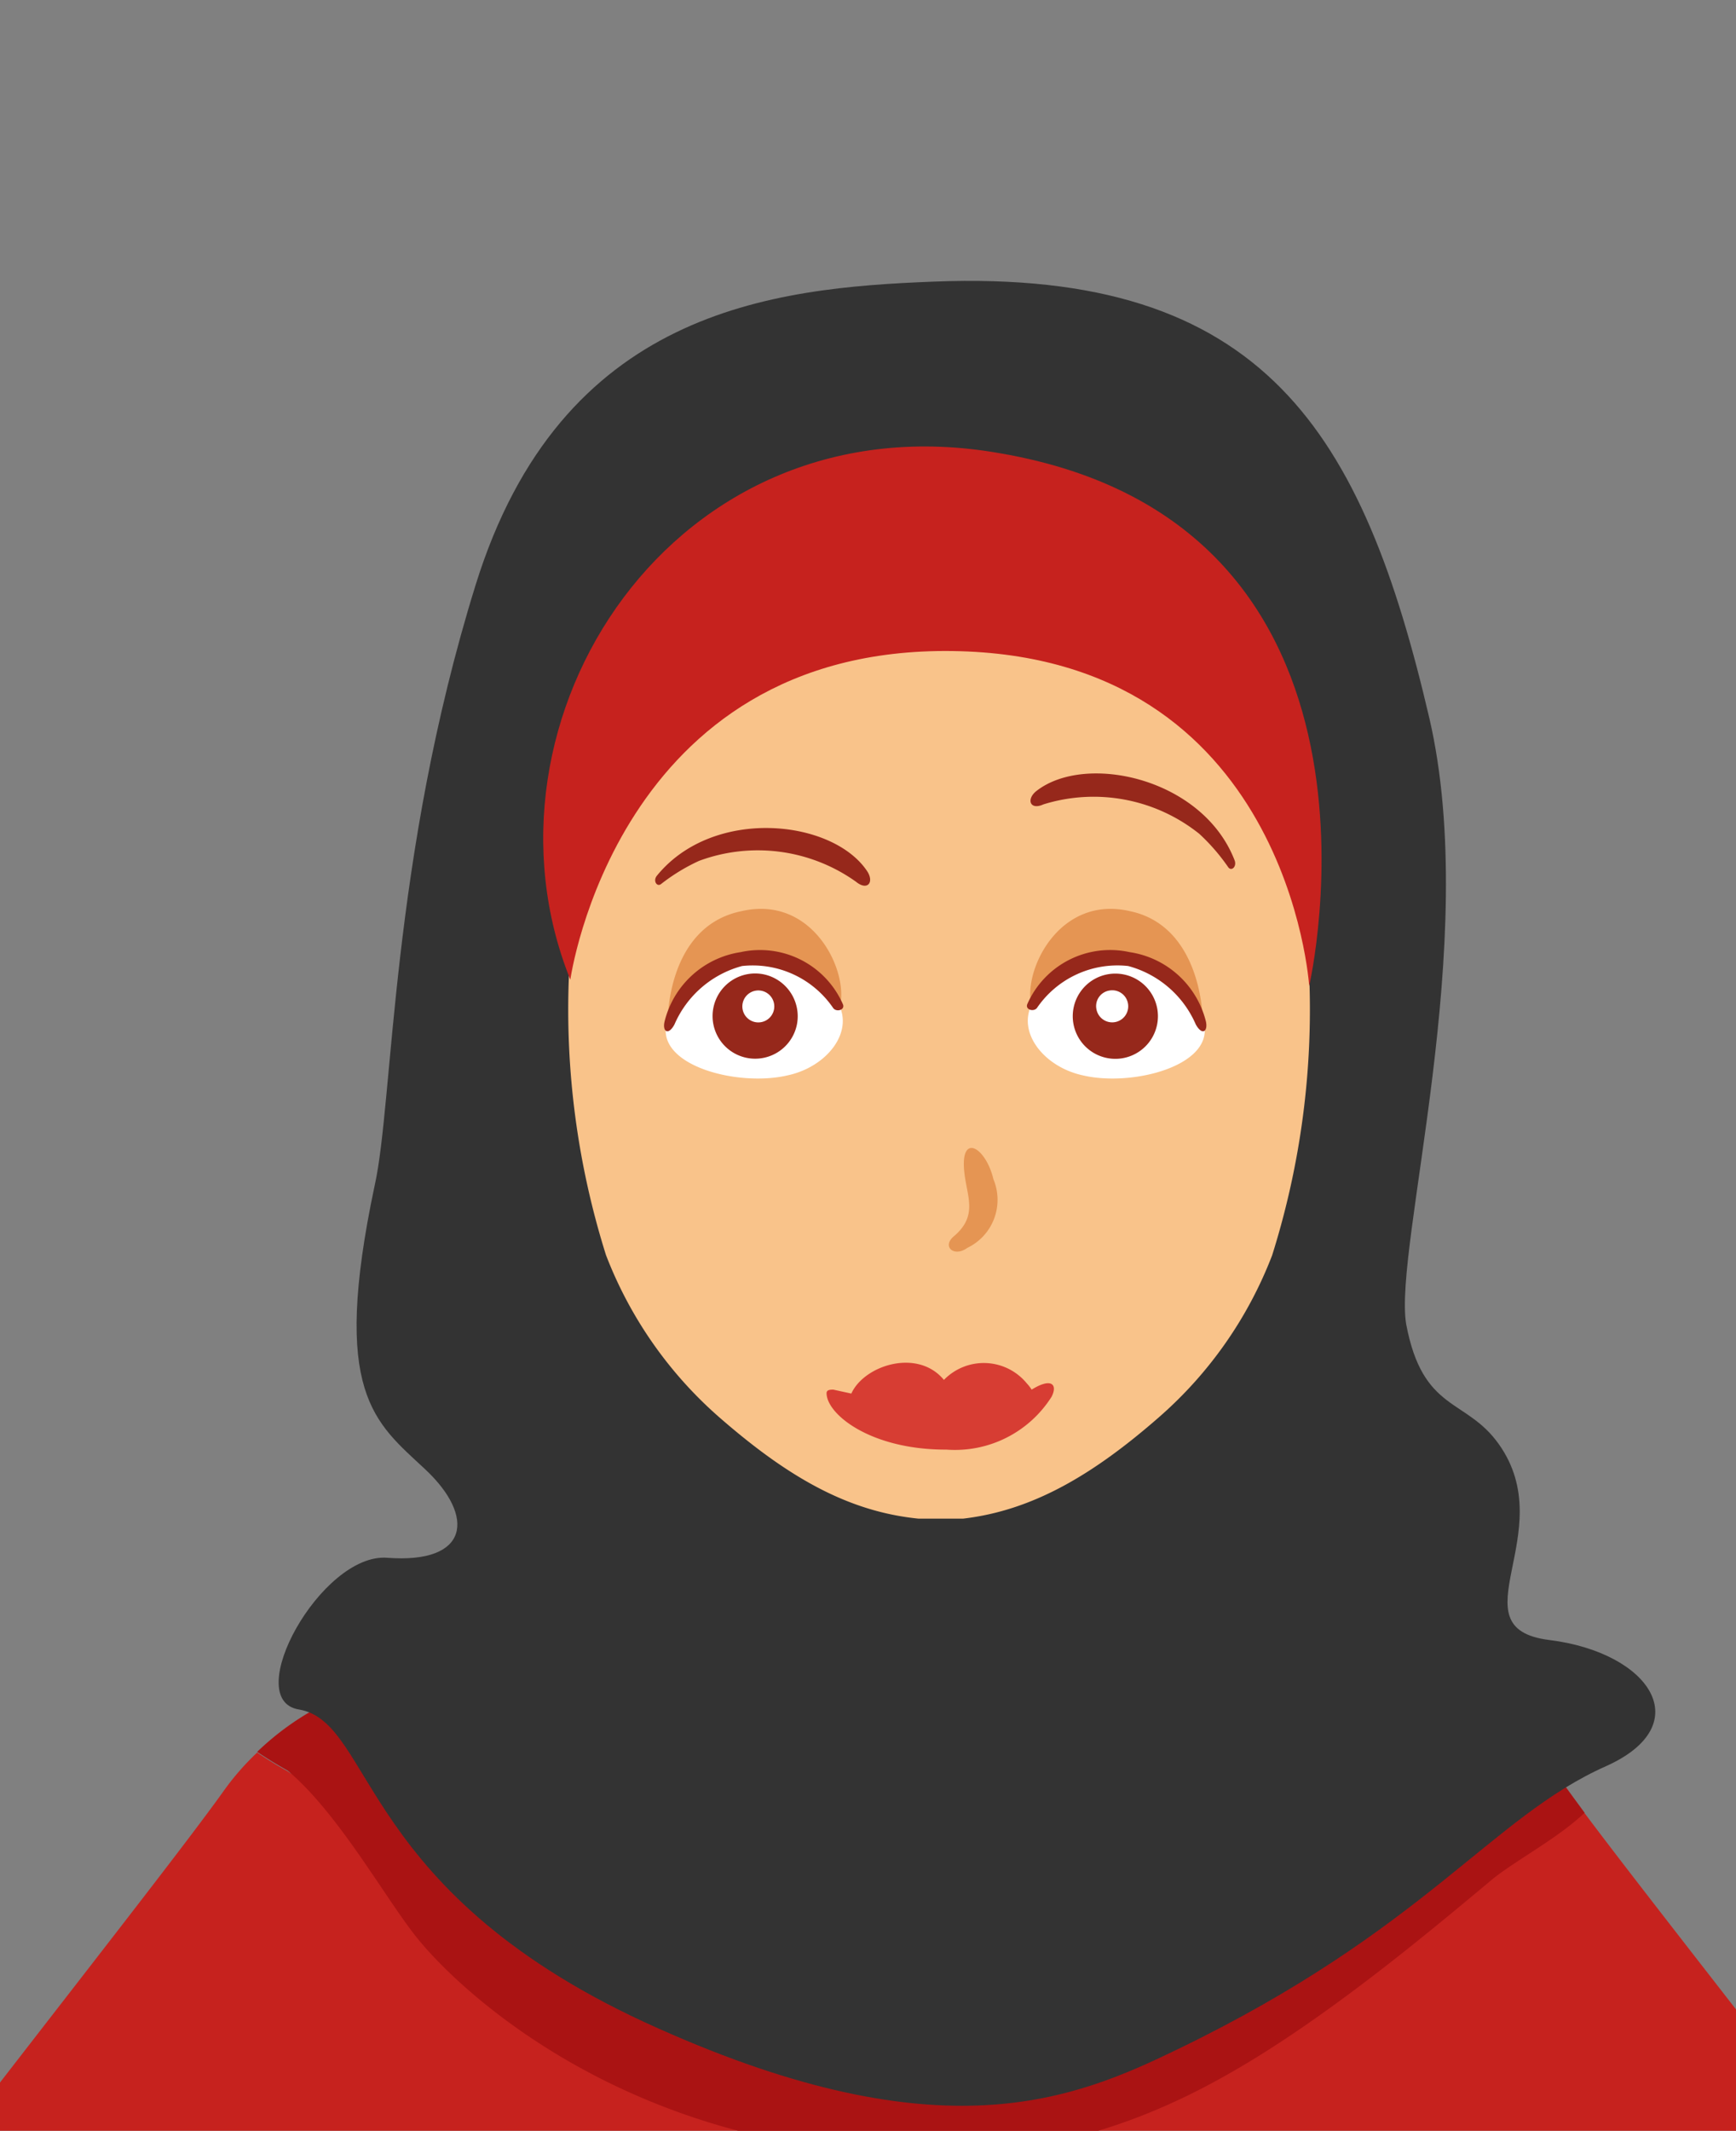 <svg id="Layer_1" data-name="Layer 1" xmlns="http://www.w3.org/2000/svg" viewBox="0 0 75 92"><rect x="0" y="0" width="75" height="92" fill="#808080" stroke="none"/><defs><style>.cls-1{fill:#c6221e;}.cls-2{fill:#aa1313;}.cls-3{fill:#333;}.cls-4{fill:#f9c38a;}.cls-5{fill:#e59553;}.cls-6{fill:#fff;}.cls-7{fill:#96281b;}.cls-8{fill:#d73d33;}</style></defs><path class="cls-1" d="M89.34,106C87,101.82,72.73,84,68.44,78.26c-1.23,1.18-4.25,1.91-5.29,2.78-2.62,2.19-48.52-2.74-50.72-4.56q-.67-.37-1.32-.81a11.22,11.22,0,0,0-1.47,1.69c-3.21,4.5-19,24.21-21.56,28.64-1.88,3.27.68,6.72,2.41,9.55,5.93,9.74,21.16,22.23,21.16,22.23l4.77-5.08C13.37,129,.65,113.53-.71,108.52c4.06-3.51,18-16.43,18-16.43s-1.6,3.75-2.62,7.06c-.84,2.74-1.29,5.74,1.67,10.45a26.45,26.45,0,0,1,2.83,5.84c2,6.33,2,13,2.14,16.61l34.56.41a62.58,62.58,0,0,1,2.4-16.41,24.56,24.56,0,0,1,2.43-6.23,13.56,13.56,0,0,0,2-10.61,30.11,30.11,0,0,0-2.45-7.12s13.93,12.92,18,16.43c-1.31,4.85-13.28,19.55-16.8,23.8L66,137.51s15-12.22,20.9-22C88.66,112.72,91.22,109.27,89.34,106Z"/><path class="cls-1" d="M44.85,77.64c6-.28,12.3-.45,18.13-1.83.79-.19,1.73-.5,2.68-.73a11.87,11.87,0,0,0-5.92-2.64l-21,2.28-21-2.28a10.1,10.1,0,0,0-2.33.59,25.64,25.64,0,0,0,12.58,4.43A164.64,164.64,0,0,0,44.85,77.64Z"/><path class="cls-2" d="M18,83.65c1.81,2.27,9.14,9.27,21.8,9.39,6.89.07,11.7-2.24,16.46-5.5,2.81-1.93,5.44-4.08,8.06-6.27,1-.87,2.91-1.83,4.14-3l-.66-.9a12,12,0,0,0-2.12-2.28c-1,.23-1.89.54-2.68.73-5.83,1.38-12.17,1.55-18.13,1.83a164.64,164.64,0,0,1-16.92-.18A25.64,25.64,0,0,1,15.35,73a12,12,0,0,0-4.24,2.64q.64.43,1.32.81C14.63,78.3,16.63,81.94,18,83.65Z"/><path class="cls-3" d="M40.33,12.16c-7,.27-16.09,1.22-19.78,13.09S17,47.54,16.19,51.17c-1.91,9,0,10.23,2.18,12.27s1.91,4.09-1.64,3.82c-2.85-.22-6.35,6.13-3.82,6.55,3.28.54,2.52,8,15.55,13.78,12.21,5.45,17.93,3.07,22.44.88,10.71-5.18,13.51-10,18.48-12.21,4-1.79,1.91-4.91-2.45-5.45-4.14-.52.54-4.64-2.18-8.46-1.42-2-3.28-1.36-4-5.18C60.2,53.85,64,40.68,61.75,31,58.88,18.7,54.65,11.59,40.33,12.16Z"/><path class="cls-4" d="M56.56,42.11c-.46-7.86-.8-11.24-5.81-14.73a18.61,18.61,0,0,0-10.1-2.75h-.16a18.61,18.61,0,0,0-10.1,2.75c-5,3.49-5.35,6.87-5.81,14.73a35.28,35.28,0,0,0,1.6,12.08,17.78,17.78,0,0,0,4.89,7c2.89,2.52,5.5,4.07,8.61,4.38.27,0,1.61,0,1.93,0,3-.35,5.61-1.89,8.45-4.37a17.7,17.7,0,0,0,4.9-7A35.28,35.28,0,0,0,56.56,42.11Z"/><path class="cls-5" d="M42.92,50.92c-.34-1.43-1.48-2.05-1.25-.23.12,1,.57,1.81-.45,2.68-.55.45,0,.93.57.51A2.3,2.3,0,0,0,42.92,50.92Z"/><path class="cls-5" d="M28.86,44.19c.33-.17.64-.62.91-.52l0-.07A3.68,3.68,0,0,1,31,42.33a4.41,4.41,0,0,1,3.8-.28,3.42,3.42,0,0,1,1.51,1.29c.29-1.57-1.27-4.69-4.27-4C28.76,40,28.83,44.2,28.86,44.19Z"/><path class="cls-6" d="M28.81,44.14s1.1-2.7,3.34-2.8a4,4,0,0,1,4.07,2c.67,1.24-.51,2.73-2.19,3.09C31.87,46.94,28.29,46,28.81,44.14Z"/><path class="cls-7" d="M32,41.11a4,4,0,0,0-3.29,3c-.1.44.17.61.43.12a4.43,4.43,0,0,1,2.92-2.52A4.21,4.21,0,0,1,36,43.53c.14.18.51.08.42-.16A3.91,3.91,0,0,0,32,41.11Z"/><path class="cls-7" d="M34.43,44.23A1.84,1.84,0,1,1,33,42.07,1.85,1.85,0,0,1,34.43,44.23Z"/><path class="cls-6" d="M33.44,43.58a.69.69,0,0,1-.82.55.69.69,0,1,1,.82-.55Z"/><path class="cls-5" d="M51.94,44.19c-.33-.17-.64-.62-.91-.52,0,0,0-.05,0-.07a3.68,3.68,0,0,0-1.18-1.27,4.41,4.41,0,0,0-3.8-.28,3.53,3.53,0,0,0-1.51,1.29c-.29-1.57,1.28-4.69,4.27-4C52,40,52,44.2,51.94,44.19Z"/><path class="cls-6" d="M52,44.14s-1.1-2.7-3.34-2.8a4.05,4.05,0,0,0-4.07,2c-.66,1.24.52,2.73,2.19,3.09C48.93,46.94,52.51,46,52,44.14Z"/><path class="cls-7" d="M48.8,41.11a4,4,0,0,1,3.3,3c.09.44-.17.61-.44.12a4.43,4.43,0,0,0-2.92-2.52,4.21,4.21,0,0,0-3.94,1.81c-.14.18-.51.08-.42-.16A3.91,3.91,0,0,1,48.8,41.11Z"/><path class="cls-7" d="M46.38,44.23a1.84,1.84,0,1,0,1.46-2.16A1.84,1.84,0,0,0,46.38,44.23Z"/><path class="cls-6" d="M47.37,43.58a.69.69,0,0,0,1.36-.26.69.69,0,0,0-.81-.55A.68.68,0,0,0,47.37,43.58Z"/><path class="cls-7" d="M37.46,37.61c-1.5-2.24-6.65-2.78-9.08.2-.18.22,0,.5.18.36a8.18,8.18,0,0,1,1.64-1,7.31,7.31,0,0,1,6.78.9C37.48,38.48,37.78,38.09,37.46,37.61Z"/><path class="cls-7" d="M44.78,34.15c2.13-1.66,7.19-.55,8.56,3,.1.27-.14.49-.28.29A8.56,8.56,0,0,0,51.81,36a7.31,7.31,0,0,0-6.73-1.27C44.49,35,44.33,34.5,44.78,34.15Z"/><path class="cls-1" d="M24.64,42.3s2-14.39,16.51-14.19S56.56,42.57,56.56,42.57s4.63-19.92-13.36-23C29.08,17.07,20.14,31.12,24.64,42.3Z"/><path class="cls-8" d="M44.57,60a1.78,1.78,0,0,0-.21-.27,2.4,2.4,0,0,0-3.58-.15c-1.14-1.38-3.45-.63-4,.59L36,60c-.11,0-.29,0-.29.15,0,.91,1.9,2.45,5.18,2.44a4.94,4.94,0,0,0,4.54-2.28C45.7,59.79,45.44,59.46,44.57,60Z"/></svg>